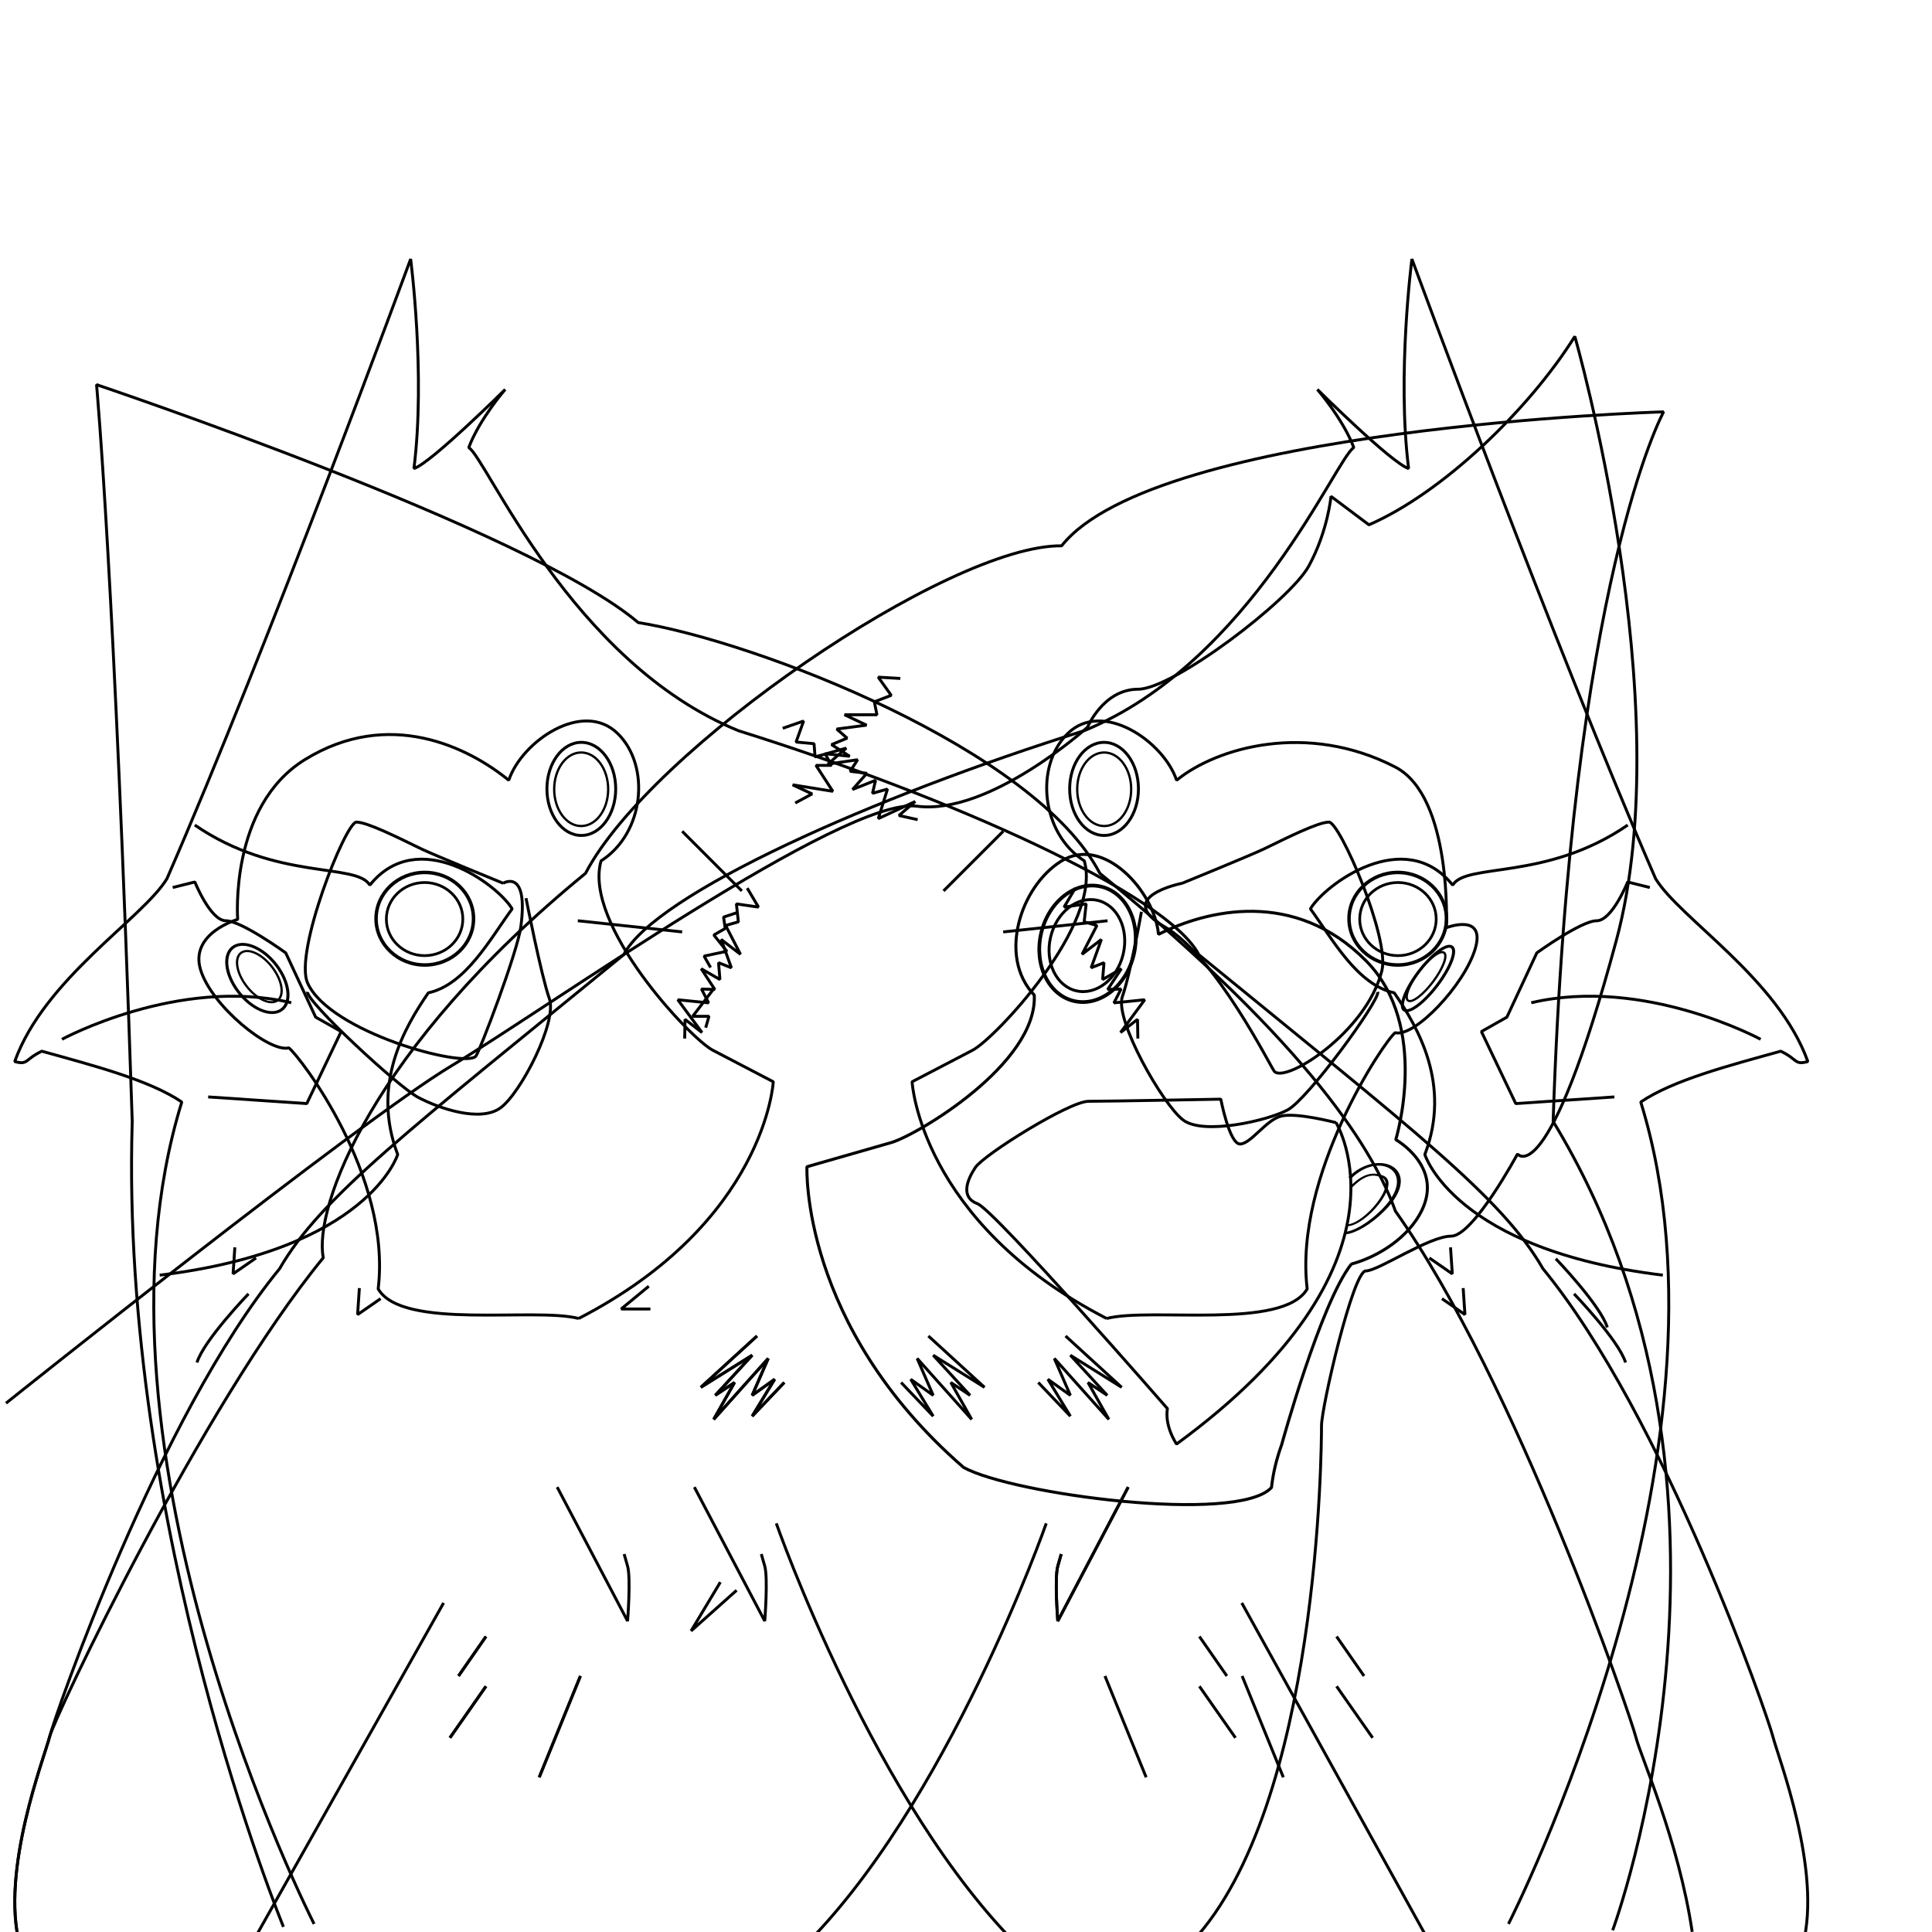 <?xml version="1.0" encoding="UTF-8" standalone="no"?>
<!-- Created with Inkscape (http://www.inkscape.org/) -->

<svg
   width="250"
   height="250"
   viewBox="0 0 250 250"
   version="1.1"
   id="svg1"
   inkscape:version="1.4 (e7c3feb1, 2024-10-09)"
   sodipodi:docname="cardinal.svg"
   xml:space="preserve"
   xmlns:inkscape="http://www.inkscape.org/namespaces/inkscape"
   xmlns:sodipodi="http://sodipodi.sourceforge.net/DTD/sodipodi-0.dtd"
   xmlns="http://www.w3.org/2000/svg"
   xmlns:svg="http://www.w3.org/2000/svg"><sodipodi:namedview
     id="namedview1"
     pagecolor="#ffffff"
     bordercolor="#000000"
     borderopacity="0.25"
     inkscape:showpageshadow="2"
     inkscape:pageopacity="0.0"
     inkscape:pagecheckerboard="0"
     inkscape:deskcolor="#d1d1d1"
     inkscape:document-units="mm"
     inkscape:zoom="3.1376714"
     inkscape:cx="118.87797"
     inkscape:cy="149.63326"
     inkscape:window-width="1440"
     inkscape:window-height="872"
     inkscape:window-x="0"
     inkscape:window-y="28"
     inkscape:window-maximized="0"
     inkscape:current-layer="svg1" /><defs
     id="defs1" /><g
     inkscape:groupmode="layer"
     id="layer1"
     inkscape:label="left"
     style="display:inline"><path
       style="fill:none;stroke:#000000;stroke-width:0.378;stroke-linejoin:bevel;stroke-opacity:1"
       d="m 40.643,248.957 c 0,0 -31.139,-61.024 -17.119,-106.357 -4.201,-2.85 -11.528,-4.741 -18.112,-6.576 -2.239,1.067 -1.741,1.82 -3.51,1.341 3.84,-10.727 16.564,-18.504 19.699,-23.659 13.057,-29.952 31.536,-80.187 31.536,-80.187 0,0 1.953,14.955 0.427,27.108 2.189,-0.684 11.809,-10.234 11.809,-10.234 0,0 -3.335,3.838 -4.719,7.531 2.247,1.224 13.19,27.782 34.927,36.64 27.254,8.536 55.46,21.106 59.553,28.976 27.724,22.669 39.212,31.379 44.521,40.625 15.73,19.181 29.12,57.999 29.762,60.567 0.642,2.568 6.421,17.336 3.853,26.968"
       id="path1"
       sodipodi:nodetypes="ccccccccccccsc" /><path
       style="fill:none;stroke:#000000;stroke-width:0.378;stroke-linejoin:bevel;stroke-opacity:1"
       d="m 25.206,106.76 c 10.554,7.263 20.921,4.838 22.65,7.777 6.213,-7.761 16.54,-0.075 18.415,3.065 -2.807,3.835 -6.024,9.83 -10.849,10.872 -3.084,4.489 -7.406,11.872 -3.96,20.919 0,0 -3.773,12.33 -30.796,15.612"
       id="path2"
       sodipodi:nodetypes="cccccc" /><ellipse
       style="fill:none;stroke:#000000;stroke-width:0.449;stroke-linejoin:bevel;stroke-opacity:1"
       id="path7"
       cx="-54.968"
       cy="118.882"
       rx="6.305"
       ry="5.988"
       transform="scale(-1,1)" /><ellipse
       style="fill:none;stroke:#000000;stroke-width:0.353;stroke-linejoin:bevel;stroke-opacity:1"
       id="path7-4"
       cx="-54.942"
       cy="118.928"
       rx="4.948"
       ry="4.731"
       transform="scale(-1,1)" /><path
       style="fill:none;stroke:#000000;stroke-width:0.378;stroke-linejoin:bevel;stroke-opacity:1"
       d="m 32.155,167.421 c 0,0 -5.777,6 -6.666,8.888"
       id="path9"
       sodipodi:nodetypes="cc" /><path
       style="fill:none;stroke:#000000;stroke-width:0.378;stroke-linejoin:bevel;stroke-opacity:1"
       d="m 89.847,192.43 9.11,17.332 c 0,0 0.444,-5.555 0,-7.111 -0.444,-1.555 -0.444,-1.555 -0.444,-1.555"
       id="path10" /><path
       style="fill:none;stroke:#000000;stroke-width:0.378;stroke-linejoin:bevel;stroke-opacity:1"
       d="m 160.731,216.873 5.333,13.11"
       id="path11" /><path
       style="fill:none;stroke:#000000;stroke-width:0.378;stroke-linejoin:bevel;stroke-opacity:1"
       d="m 172.952,211.762 3.555,5.111"
       id="path12" /><path
       style="fill:none;stroke:#000000;stroke-width:0.378;stroke-linejoin:bevel;stroke-opacity:1"
       d="m 172.952,218.206 4.666,6.666"
       id="path13" /><path
       style="fill:none;stroke:#000000;stroke-width:0.378;stroke-linejoin:bevel;stroke-opacity:1"
       d="m 96.69,114.92 1.457,2.459 -2.858,-0.415 0.254,2.324 -1.646,0.471 1.923,3.73 -2.501,-1.921 1.322,3.662 -1.66,-0.655 0.177,2.175 -2.42,-1.396 1.76,2.681 -1.727,-0.054 0.923,1.79 -3.984,-0.401 3.131,4.24 -2.198,-1.699 -0.044,2.478"
       id="path17" /><path
       style="fill:none;stroke:#000000;stroke-width:0.378;stroke-linejoin:bevel;stroke-opacity:1"
       d="m 49.246,168.049 -2.972,2.058 0.229,-3.429"
       id="path18" /><path
       style="fill:none;stroke:#000000;stroke-width:0.378;stroke-linejoin:bevel;stroke-opacity:1"
       d="m 137.88,172.876 7.264,6.641 -6.641,-4.151 4.773,5.188 -2.49,-1.66 2.698,4.773 -7.056,-7.886 2.075,4.773 -2.905,-2.075 2.905,4.773 -4.151,-4.358"
       id="path19" /><path
       style="fill:none;stroke:#000000;stroke-width:0.378;stroke-linejoin:bevel;stroke-opacity:1"
       d="m 100.452,197.123 c 0,0 12.789,36.602 31.751,55.124"
       id="path37" /><path
       style="fill:none;stroke:#000000;stroke-width:0.378;stroke-linejoin:bevel;stroke-opacity:1"
       d="m 8.013,134.486 c 0,0 15.054,-8.172 29.679,-4.731"
       id="path38"
       sodipodi:nodetypes="cc" /><path
       style="fill:none;stroke:#000000;stroke-width:0.378;stroke-linejoin:bevel;stroke-opacity:1"
       d="m 26.938,141.942 12.76,0.86 4.445,-9.319 -3.298,-1.864 -3.871,-8.316 c 0,0 -5.735,-4.158 -7.742,-4.158 -2.007,0 -4.015,-5.018 -4.015,-5.018 l -2.868,0.717"
       id="path39" /></g><g
     inkscape:groupmode="layer"
     id="layer2"
     inkscape:label="close"
     style="display:inline"><path
       style="fill:none;stroke:#000000;stroke-width:0.378;stroke-linejoin:bevel;stroke-opacity:1"
       d="m 0.775,181.575 c 0,0 45.453,-36.346 57.726,-43.709 12.273,-7.364 50.728,-34.773 60.137,-33.546 9.409,1.227 22.091,-10.227 22.091,-10.227 0,0 2.045,-4.909 6.546,-4.909 4.5,0 19.637,-11.455 22.091,-15.955 2.455,-4.5 2.864,-9 2.864,-9 l 4.909,3.682 c 9.467,-4.111 20.646,-14.803 26.643,-24.377 0,0 13.644,47.489 5.366,78.171 -8.865,32.859 -12.782,27.616 -12.782,27.616 0,0 -5.727,10.637 -8.591,10.637 -2.864,0 -9.409,4.5 -11.046,4.5 -1.636,0 -5.727,17.591 -5.727,20.046 0,2.664 -0.238,49.144 -16.762,66.786"
       id="path60"
       sodipodi:nodetypes="csscsscccscsssc" /><path
       style="fill:none;stroke:#000000;stroke-width:0.378;stroke-linejoin:bevel;stroke-opacity:1"
       d="m 172.886,145.269 c 0,0 11.232,18.291 -20.646,41.593 -1.659,-2.647 -1.172,-4.585 -1.172,-4.585 0,0 -22.37,-25.684 -24.58,-26.513 -2.209,-0.829 -1.381,-3.038 -0.276,-4.695 1.105,-1.657 12.152,-8.561 14.637,-8.561 2.486,0 17.123,-0.276 17.123,-0.276 0,0 1.105,5.8 2.486,5.8 1.381,0 3.314,-3.038 5.247,-3.59 1.933,-0.552 7.181,0.829 7.181,0.829 z"
       id="path61"
       sodipodi:nodetypes="cccssscssc" /><path
       style="display:inline;fill:none;stroke:#000000;stroke-width:0.391;stroke-linejoin:bevel;stroke-opacity:1"
       d="m 174.862,163.57 c 3.599,-0.978 7.442,-3.505 9.115,-6.931 2.796,-5.723 -3.365,-9.168 -3.365,-9.168 0,0 4.518,-14.654 -3.829,-23.125 -9.271,-9.41 -20.711,-6.568 -26.874,-3.44 -0.482,-5.499 -7.08,-12.906 -12.597,-9.472 -5.253,3.269 -8.223,12.368 -3.477,17.332 0.415,8.927 -15.259,18.15 -18.518,19.084 l -10.899,3.125 c 0,0 -0.9,20.515 20.258,38.901 6.244,3.484 35.506,7.364 39.854,2.608 0.203,-1.881 0.663,-3.734 1.315,-5.539 0,0 5.031,-18.296 9.017,-23.374 z"
       id="path44-3"
       sodipodi:nodetypes="cscscscsccccc" /><ellipse
       style="display:inline;fill:none;stroke:#000000;stroke-width:0.476;stroke-linejoin:bevel;stroke-opacity:1"
       id="ellipse46-7"
       transform="matrix(0.975,0.224,-0.227,0.974,0,0)"
       ry="7.608"
       rx="6.149"
       cy="87.509"
       cx="164.704" /><ellipse
       style="display:inline;fill:none;stroke:#000000;stroke-width:0.375;stroke-linejoin:bevel;stroke-opacity:1"
       id="ellipse47-2"
       cx="164.681"
       cy="87.751"
       rx="4.823"
       ry="6.011"
       transform="matrix(0.975,0.224,-0.227,0.974,0,0)" /><path
       id="ellipse48-9"
       style="display:inline;fill:none;stroke:#000000;stroke-width:0.427;stroke-linejoin:bevel"
       transform="matrix(0.934,0.356,-0.703,0.711,0,0)"
       d="m 253.007,87.675 c -2e-5,-5.334 6.576,-4.61 6.576,2.555 0,2.545 -0.702,4.456 -1.517,4.96"
       sodipodi:nodetypes="csc" /><path
       id="ellipse49-7"
       style="display:inline;fill:none;stroke:#000000;stroke-width:0.323;stroke-linejoin:bevel"
       transform="matrix(0.933,0.359,-0.701,0.713,0,0)"
       d="m 253.383,87.869 c 0,-2.449 0.833,-2.993 2.081,-2.993 2.479,-6e-6 3.073,7.316 1.313,8.202"
       sodipodi:nodetypes="csc" /><path
       style="fill:none;stroke:#000000;stroke-width:0.378;stroke-linejoin:bevel;stroke-opacity:1"
       d="m 83.955,166.436 -3.577,2.946 h 3.787"
       id="path62" /><path
       style="fill:none;stroke:#000000;stroke-width:0.378;stroke-linejoin:bevel;stroke-opacity:1"
       d="m 95.317,205.784 -5.892,5.26 3.787,-6.312"
       id="path63" /><path
       style="fill:none;stroke:#000000;stroke-width:0.378;stroke-linejoin:bevel;stroke-opacity:1"
       d="m 95.527,118.041 -1.894,0.631 0.21,1.473 -1.473,0.842 1.683,2.104 -2.946,0.631 0.842,1.473"
       id="path64" /><path
       style="fill:none;stroke:#000000;stroke-width:0.378;stroke-linejoin:bevel;stroke-opacity:1"
       d="m 92.371,127.931 -2.735,3.577 h 2.104 l -0.421,1.473"
       id="path65" /></g><g
     inkscape:groupmode="layer"
     id="g59"
     inkscape:label="cardinal"
     style="display:inline"
     transform="matrix(-1,0,0,1,218.086,0)"><path
       style="fill:none;stroke:#000000;stroke-width:0.378;stroke-linejoin:bevel;stroke-opacity:1"
       d="m 181.408,249.334 c 0,0 21.189,-51.428 19.567,-104.221 2.298,-70.2 4.618,-95.338 4.618,-95.338 0,0 -56.03,18.824 -70.088,30.782 -15.359,2.47 -51.391,16.399 -59.738,32.452 -27.724,22.669 -35.649,36.423 -38.246,43.707 -15.73,22.2 -30.458,65.449 -31.1,68.017 -0.642,2.568 -5.558,13.455 -7.303,25.243"
       id="path43"
       sodipodi:nodetypes="ccccccsc" /><path
       style="fill:none;stroke:#000000;stroke-width:0.378;stroke-linejoin:bevel;stroke-opacity:1"
       d="m 143.199,170.611 c 5.699,-1.48 22.839,1.543 25.951,-3.829 -1.763,-14.644 10.18,-30.149 11.564,-31.187 2.489,0.643 10.007,-5.407 11.425,-10.133 1.418,-4.726 -4.808,-6.491 -4.808,-6.491 0,0 1.118,-14.614 -8.69,-20.671 -10.895,-6.728 -21.19,-1.588 -26.389,2.665 -1.657,-5.008 -9.566,-10.457 -14.082,-6.06 -4.299,4.186 -3.47,12.912 2.139,16.492 2.34,8.212 -11.517,22.967 -14.451,24.497 l -7.834,4.086 c 0,0 0.985,18.149 25.176,30.631 z"
       id="path44"
       sodipodi:nodetypes="cccscscscscc" /><path
       style="fill:none;stroke:#000000;stroke-width:0.378;stroke-linejoin:bevel;stroke-opacity:1"
       d="m 152.975,114.292 c 0,0 9.028,-3.686 10.61,-4.454 2.824,-1.371 6.974,-3.459 8.38,-3.459 1.407,0 8.1,16.855 6.318,20.823 -2.869,6.39 -20.367,11.078 -21.772,9.463 -0.462,-0.531 -5.377,-13.418 -5.822,-16.747 -1.022,-7.653 2.286,-5.627 2.286,-5.627 z"
       id="path45"
       sodipodi:nodetypes="csssssc" /><path
       style="fill:none;stroke:#000000;stroke-width:0.378;stroke-linejoin:bevel;stroke-opacity:1"
       d="m 150.019,116.222 c 0,0 -1.965,10.011 -3.02,13 -1.055,2.989 3.679,12.195 6.316,14.129 2.638,1.934 8.045,0.043 10.683,-1.364 2.638,-1.407 14.471,-12.408 14.295,-13.639"
       id="path46"
       sodipodi:nodetypes="csssc" /><ellipse
       style="fill:none;stroke:#000000;stroke-width:0.378;stroke-linejoin:bevel;stroke-opacity:1"
       id="ellipse46"
       cx="142.864"
       cy="102.084"
       rx="4.45"
       ry="6.023" /><ellipse
       style="fill:none;stroke:#000000;stroke-width:0.298;stroke-linejoin:bevel;stroke-opacity:1"
       id="ellipse47"
       cx="142.882"
       cy="102.13"
       rx="3.493"
       ry="4.759" /><ellipse
       style="fill:none;stroke:#000000;stroke-width:0.382;stroke-linejoin:bevel;stroke-opacity:1"
       id="ellipse48"
       cx="224.112"
       cy="2.792"
       rx="3.006"
       ry="5.115"
       transform="matrix(0.832,0.555,-0.601,0.799,0,0)" /><ellipse
       style="fill:none;stroke:#000000;stroke-width:0.289;stroke-linejoin:bevel;stroke-opacity:1"
       id="ellipse49"
       transform="matrix(0.83,0.557,-0.599,0.801,0,0)"
       ry="3.875"
       rx="2.067"
       cy="2.111"
       cx="223.846" /><path
       style="fill:none;stroke:#000000;stroke-width:0.378;stroke-linejoin:bevel;stroke-opacity:1"
       d="m 145.989,192.43 -9.11,17.332 c 0,0 -0.444,-5.555 0,-7.111 0.444,-1.555 0.444,-1.555 0.444,-1.555"
       id="path50" /><path
       style="fill:none;stroke:#000000;stroke-width:0.378;stroke-linejoin:bevel;stroke-opacity:1"
       d="m 75.106,216.873 -5.333,13.11"
       id="path51" /><path
       style="fill:none;stroke:#000000;stroke-width:0.378;stroke-linejoin:bevel;stroke-opacity:1"
       d="m 62.884,211.762 -3.555,5.111"
       id="path52" /><path
       style="fill:none;stroke:#000000;stroke-width:0.378;stroke-linejoin:bevel;stroke-opacity:1"
       d="m 62.884,218.206 -4.666,6.666"
       id="path53" /><path
       style="fill:none;stroke:#000000;stroke-width:0.378;stroke-linejoin:bevel;stroke-opacity:1"
       d="M 57.401,207.417 33.737,250.201"
       id="path54"
       sodipodi:nodetypes="cc" /><path
       style="fill:none;stroke:#000000;stroke-width:0.378;stroke-linejoin:bevel;stroke-opacity:1"
       d="m 95.991,115.285 -7.718,-7.718"
       id="path55" /><path
       style="fill:none;stroke:#000000;stroke-width:0.378;stroke-linejoin:bevel;stroke-opacity:1"
       d="m 88.273,120.591 -13.506,-1.447"
       id="path56" /><path
       style="fill:none;stroke:#000000;stroke-width:0.378;stroke-linejoin:bevel;stroke-opacity:1"
       d="m 116.8,94.238 -2.701,-0.936 0.978,2.717 -2.328,0.216 -0.132,1.707 -4.039,-1.138 2.382,2.067 -3.853,-0.562 0.974,1.495 -2.166,0.262 1.852,2.092 -2.979,-1.188 0.398,1.682 -1.939,-0.546 1.19,3.823 -4.781,-2.219 2.105,1.814 -2.419,0.539"
       id="path57" /><path
       style="fill:none;stroke:#000000;stroke-width:0.378;stroke-linejoin:bevel;stroke-opacity:1"
       d="m 184.954,162.778 2.972,2.058 -0.229,-3.429"
       id="path58" /><path
       style="fill:none;stroke:#000000;stroke-width:0.378;stroke-linejoin:bevel;stroke-opacity:1"
       d="m 97.956,172.876 -7.264,6.641 6.641,-4.151 -4.773,5.188 2.49,-1.66 -2.698,4.773 7.056,-7.886 -2.075,4.773 2.905,-2.075 -2.905,4.773 4.151,-4.358"
       id="path59" /></g><g
     inkscape:groupmode="layer"
     id="g36"
     inkscape:label="cardinal"
     style="display:inline"><path
       style="fill:none;stroke:#000000;stroke-width:0.378;stroke-linejoin:bevel;stroke-opacity:1"
       d="m 208.68,249.774 c 0,0 21.189,-57.146 -7.705,-104.661 2.298,-70.2 14.296,-91.819 14.296,-91.819 0,0 -65.699,1.926 -77.899,17.336 C 122.809,70.444 84.114,96.956 75.767,113.008 48.043,135.677 40.55,156.332 41.834,162.752 26.104,181.934 7.063,222.164 6.421,224.732 5.779,227.301 0,242.069 2.568,251.7"
       id="path20"
       sodipodi:nodetypes="ccccccsc" /><path
       style="fill:none;stroke:#000000;stroke-width:0.378;stroke-linejoin:bevel;stroke-opacity:1"
       d="m 143.199,170.611 c 5.699,-1.48 22.839,1.543 25.951,-3.829 -1.763,-14.644 10.001,-32.114 11.385,-33.152 2.489,0.643 8.935,-6.121 10.353,-10.847 1.418,-4.726 -3.736,-2.74 -3.736,-2.74 0,0 0.823,-16.949 -6.616,-20.795 -11.375,-5.88 -23.085,-2.536 -28.284,1.718 -1.657,-5.008 -9.566,-10.457 -14.082,-6.06 -4.299,4.186 -3.47,12.912 2.139,16.492 2.34,8.212 -11.517,22.967 -14.451,24.497 l -7.834,4.086 c 0,0 0.985,18.149 25.176,30.631 z"
       id="path21"
       sodipodi:nodetypes="cccscscscscc" /><path
       style="fill:none;stroke:#000000;stroke-width:0.378;stroke-linejoin:bevel;stroke-opacity:1"
       d="m 152.975,114.292 c 0,0 9.028,-3.686 10.61,-4.454 2.824,-1.371 6.974,-3.459 8.38,-3.459 1.407,0 7.898,15.005 6.85,19.227 -1.982,7.987 -12.515,14.634 -13.92,13.02 -0.462,-0.531 -7.525,-14.839 -14.206,-18.707 -6.682,-3.868 2.286,-5.627 2.286,-5.627 z"
       id="path22"
       sodipodi:nodetypes="csssssc" /><path
       style="fill:none;stroke:#000000;stroke-width:0.378;stroke-linejoin:bevel;stroke-opacity:1"
       d="m 147.7,117.984 c 0,0 -1.408,7.971 -2.463,10.96 -1.055,2.989 5.262,14.081 7.9,16.015 2.638,1.934 10.845,0.071 13.483,-1.336 2.638,-1.407 11.85,-14.043 11.674,-15.274"
       id="path23"
       sodipodi:nodetypes="csssc" /><ellipse
       style="fill:none;stroke:#000000;stroke-width:0.378;stroke-linejoin:bevel;stroke-opacity:1"
       id="ellipse23"
       cx="142.864"
       cy="102.084"
       rx="4.45"
       ry="6.023" /><ellipse
       style="fill:none;stroke:#000000;stroke-width:0.298;stroke-linejoin:bevel;stroke-opacity:1"
       id="ellipse24"
       cx="142.882"
       cy="102.13"
       rx="3.493"
       ry="4.759" /><ellipse
       style="fill:none;stroke:#000000;stroke-width:0.382;stroke-linejoin:bevel;stroke-opacity:1"
       id="ellipse25"
       cx="224.112"
       cy="2.792"
       rx="1.488"
       ry="5.115"
       transform="matrix(0.832,0.555,-0.601,0.799,0,0)" /><ellipse
       style="fill:none;stroke:#000000;stroke-width:0.289;stroke-linejoin:bevel;stroke-opacity:1"
       id="ellipse26"
       cx="223.846"
       cy="2.111"
       rx="1.125"
       ry="3.875"
       transform="matrix(0.83,0.557,-0.599,0.801,0,0)" /><path
       style="fill:none;stroke:#000000;stroke-width:0.378;stroke-linejoin:bevel;stroke-opacity:1"
       d="m 201.318,162.877 c 0,0 5.777,6 6.666,8.888"
       id="path26" /><path
       style="fill:none;stroke:#000000;stroke-width:0.378;stroke-linejoin:bevel;stroke-opacity:1"
       d="m 145.989,192.43 -9.11,17.332 c 0,0 -0.444,-5.555 0,-7.111 0.444,-1.555 0.444,-1.555 0.444,-1.555"
       id="path27" /><path
       style="fill:none;stroke:#000000;stroke-width:0.378;stroke-linejoin:bevel;stroke-opacity:1"
       d="m 75.106,216.873 -5.333,13.11"
       id="path28" /><path
       style="fill:none;stroke:#000000;stroke-width:0.378;stroke-linejoin:bevel;stroke-opacity:1"
       d="m 62.884,211.762 -3.555,5.111"
       id="path29" /><path
       style="fill:none;stroke:#000000;stroke-width:0.378;stroke-linejoin:bevel;stroke-opacity:1"
       d="m 62.884,218.206 -4.666,6.666"
       id="path30" /><path
       style="fill:none;stroke:#000000;stroke-width:0.378;stroke-linejoin:bevel;stroke-opacity:1"
       d="M 57.401,207.417 29.424,257.101"
       id="path31" /><path
       style="fill:none;stroke:#000000;stroke-width:0.378;stroke-linejoin:bevel;stroke-opacity:1"
       d="m 95.991,115.285 -7.718,-7.718"
       id="path32" /><path
       style="fill:none;stroke:#000000;stroke-width:0.378;stroke-linejoin:bevel;stroke-opacity:1"
       d="m 88.273,120.591 -13.506,-1.447"
       id="path33" /><path
       style="fill:none;stroke:#000000;stroke-width:0.378;stroke-linejoin:bevel;stroke-opacity:1"
       d="m 116.497,87.792 -2.854,-0.168 1.679,2.35 -2.182,0.839 0.336,1.679 h -4.197 l 2.854,1.343 -3.861,0.504 1.343,1.175 -2.014,0.839 2.35,1.511 -3.189,-0.336 0.839,1.511 h -2.014 l 2.182,3.357 -5.204,-0.839 2.518,1.175 -2.182,1.175"
       id="path34" /><path
       style="fill:none;stroke:#000000;stroke-width:0.378;stroke-linejoin:bevel;stroke-opacity:1"
       d="m 184.954,162.778 2.972,2.058 -0.229,-3.429"
       id="path35" /><path
       style="fill:none;stroke:#000000;stroke-width:0.378;stroke-linejoin:bevel;stroke-opacity:1"
       d="m 97.956,172.876 -7.264,6.641 6.641,-4.151 -4.773,5.188 2.49,-1.66 -2.698,4.773 7.056,-7.886 -2.075,4.773 2.905,-2.075 -2.905,4.773 4.151,-4.358"
       id="path36" /></g><g
     inkscape:groupmode="layer"
     id="g42"
     inkscape:label="cardinal"
     style="display:inline"><path
       style="fill:none;stroke:#000000;stroke-width:0.378;stroke-linejoin:bevel;stroke-opacity:1"
       d="m 195.194,248.957 c 0,0 31.139,-61.024 17.119,-106.357 4.201,-2.85 11.528,-4.741 18.112,-6.576 2.239,1.067 1.741,1.82 3.51,1.341 -3.84,-10.727 -16.564,-18.504 -19.699,-23.659 -13.057,-29.952 -31.536,-80.187 -31.536,-80.187 0,0 -1.953,14.955 -0.427,27.108 -2.189,-0.684 -11.809,-10.234 -11.809,-10.234 0,0 3.335,3.838 4.719,7.531 -2.247,1.224 -13.19,27.782 -34.927,36.64 C 113.002,103.1 84.796,115.669 80.704,123.54 52.98,146.209 41.491,154.919 36.183,164.165 20.453,183.346 7.063,222.164 6.421,224.732 5.779,227.301 0,242.069 2.568,251.7"
       id="path3"
       sodipodi:nodetypes="ccccccccccccsc" /><path
       style="fill:none;stroke:#000000;stroke-width:0.378;stroke-linejoin:bevel;stroke-opacity:1"
       d="m 210.63,106.76 c -10.554,7.263 -20.921,4.838 -22.65,7.777 -6.213,-7.761 -16.54,-0.075 -18.415,3.065 2.807,3.835 6.024,9.83 10.849,10.872 3.084,4.489 7.406,11.872 3.96,20.919 0,0 3.773,12.33 30.796,15.612"
       id="path4"
       sodipodi:nodetypes="cccccc" /><ellipse
       style="fill:none;stroke:#000000;stroke-width:0.449;stroke-linejoin:bevel;stroke-opacity:1"
       id="ellipse4"
       cx="180.869"
       cy="118.882"
       rx="6.305"
       ry="5.988" /><ellipse
       style="fill:none;stroke:#000000;stroke-width:0.353;stroke-linejoin:bevel;stroke-opacity:1"
       id="ellipse5"
       cx="180.895"
       cy="118.928"
       rx="4.948"
       ry="4.731" /><path
       style="fill:none;stroke:#000000;stroke-width:0.378;stroke-linejoin:bevel;stroke-opacity:1"
       d="m 203.681,167.421 c 0,0 5.777,6 6.666,8.888"
       id="path5"
       sodipodi:nodetypes="cc" /><path
       style="fill:none;stroke:#000000;stroke-width:0.378;stroke-linejoin:bevel;stroke-opacity:1"
       d="m 145.989,192.43 -9.11,17.332 c 0,0 -0.444,-5.555 0,-7.111 0.444,-1.555 0.444,-1.555 0.444,-1.555"
       id="path6" /><path
       style="fill:none;stroke:#000000;stroke-width:0.378;stroke-linejoin:bevel;stroke-opacity:1"
       d="m 75.106,216.873 -5.333,13.11"
       id="path8" /><path
       style="fill:none;stroke:#000000;stroke-width:0.378;stroke-linejoin:bevel;stroke-opacity:1"
       d="m 62.884,211.762 -3.555,5.111"
       id="path14" /><path
       style="fill:none;stroke:#000000;stroke-width:0.378;stroke-linejoin:bevel;stroke-opacity:1"
       d="m 62.884,218.206 -4.666,6.666"
       id="path15" /><path
       style="fill:none;stroke:#000000;stroke-width:0.378;stroke-linejoin:bevel;stroke-opacity:1"
       d="m 139.146,114.92 -1.457,2.459 2.858,-0.415 -0.254,2.324 1.646,0.471 -1.923,3.73 2.501,-1.921 -1.322,3.662 1.66,-0.655 -0.177,2.175 2.42,-1.396 -1.76,2.681 1.727,-0.054 -0.923,1.79 3.984,-0.401 -3.131,4.24 2.198,-1.699 0.044,2.478"
       id="path16" /><path
       style="fill:none;stroke:#000000;stroke-width:0.378;stroke-linejoin:bevel;stroke-opacity:1"
       d="m 186.59,168.049 2.972,2.058 -0.229,-3.429"
       id="path24" /><path
       style="fill:none;stroke:#000000;stroke-width:0.378;stroke-linejoin:bevel;stroke-opacity:1"
       d="m 97.956,172.876 -7.264,6.641 6.641,-4.151 -4.773,5.188 2.49,-1.66 -2.698,4.773 7.056,-7.886 -2.075,4.773 2.905,-2.075 -2.905,4.773 4.151,-4.358"
       id="path25" /><path
       style="fill:none;stroke:#000000;stroke-width:0.378;stroke-linejoin:bevel;stroke-opacity:1"
       d="m 135.384,197.123 c 0,0 -12.789,36.602 -31.751,55.124"
       id="path40" /><path
       style="fill:none;stroke:#000000;stroke-width:0.378;stroke-linejoin:bevel;stroke-opacity:1"
       d="m 227.824,134.486 c 0,0 -15.054,-8.172 -29.679,-4.731"
       id="path41"
       sodipodi:nodetypes="cc" /><path
       style="fill:none;stroke:#000000;stroke-width:0.378;stroke-linejoin:bevel;stroke-opacity:1"
       d="m 208.898,141.942 -12.76,0.86 -4.445,-9.319 3.298,-1.864 3.871,-8.316 c 0,0 5.735,-4.158 7.742,-4.158 2.007,0 4.015,-5.018 4.015,-5.018 l 2.868,0.717"
       id="path42" /></g></svg>
